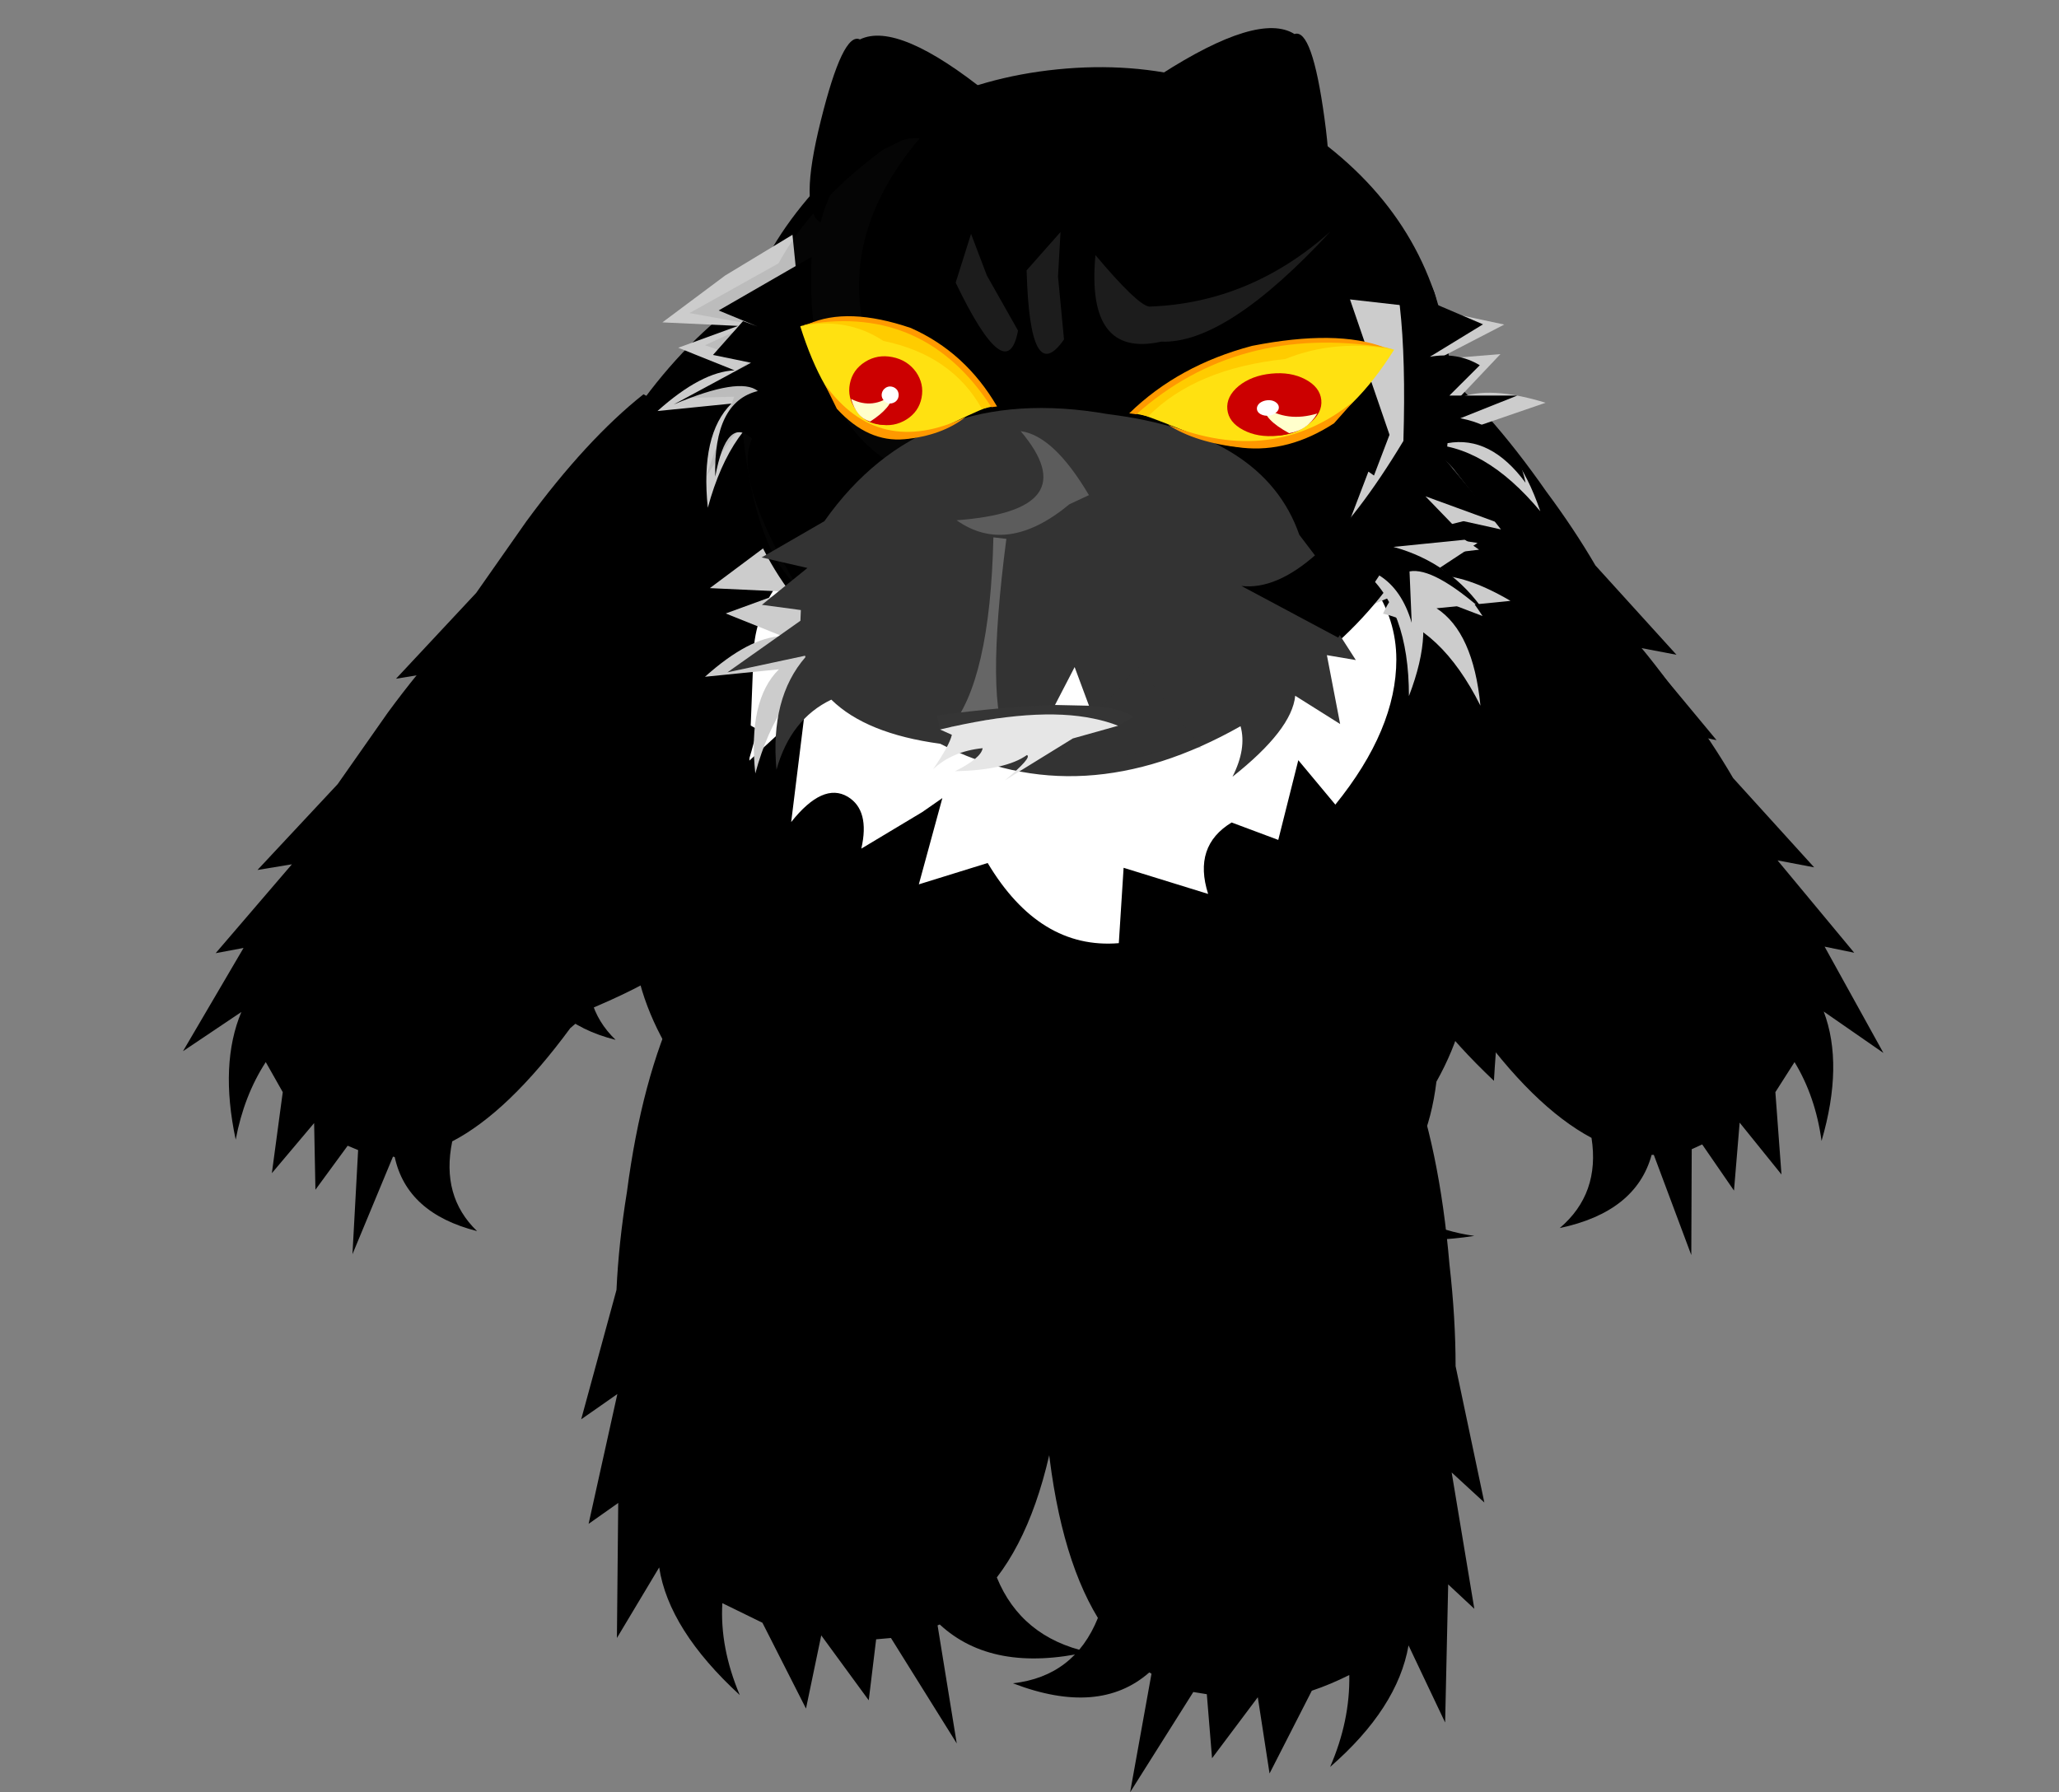 <?xml version="1.0" encoding="UTF-8" standalone="no"?>
<svg xmlns:xlink="http://www.w3.org/1999/xlink" height="205.7px" width="236.3px" xmlns="http://www.w3.org/2000/svg">
  <rect width="100%" height="100%" fill="#808080" stroke="none"/>
  <g transform="matrix(1.0, 0.0, 0.0, 1.0, 126.75, 101.8)">
    <use height="107.1" transform="matrix(1.0, 0.0, 0.0, 1.0, -89.85, -60.55)" width="163.45" xlink:href="#shape0"/>
    <use height="79.5" transform="matrix(-0.38, 0.0, 0.0, 0.38, 50.201, -35.155)" width="47.9" xlink:href="#shape1"/>
    <use height="79.5" transform="matrix(0.38, 0.0, 0.0, 0.38, -58.851, -33.605)" width="47.9" xlink:href="#shape1"/>
    <use height="180.1" transform="matrix(1.0, 0.0, 0.0, 1.0, -105.75, -76.2)" width="195.15" xlink:href="#shape2"/>
    <use height="79.5" transform="matrix(0.378, -0.038, 0.038, 0.378, -47.702, -42.609)" width="47.9" xlink:href="#shape1"/>
    <use height="121.75" transform="matrix(0.378, -0.038, 0.038, 0.378, 11.412, -73.096)" width="88.65" xlink:href="#shape3"/>
    <use height="79.5" transform="matrix(-0.378, 0.038, 0.038, 0.378, 44.742, -51.322)" width="47.9" xlink:href="#shape1"/>
    <use height="201.8" transform="matrix(0.378, -0.038, 0.038, 0.378, -46.624, -89.695)" width="218.1" xlink:href="#shape4"/>
    <use height="79.5" transform="matrix(-0.354, -0.135, -0.135, 0.354, 49.997, -48.406)" width="47.9" xlink:href="#shape1"/>
    <use height="79.5" transform="matrix(0.378, -0.038, 0.038, 0.378, -53.152, -73.109)" width="47.9" xlink:href="#shape1"/>
    <use height="79.5" transform="matrix(-0.358, 0.123, 0.123, 0.358, 44.613, -73.08)" width="47.9" xlink:href="#shape1"/>
    <use height="158.0" transform="matrix(0.378, -0.038, 0.038, 0.378, -52.512, -86.014)" width="91.75" xlink:href="#shape5"/>
    <use height="117.1" transform="matrix(0.378, -0.038, 0.038, 0.378, -45.944, -51.264)" width="190.0" xlink:href="#shape6"/>
    <use height="161.4" transform="matrix(0.378, -0.038, 0.038, 0.378, -18.54, -74.634)" width="116.65" xlink:href="#shape7"/>
    <use height="54.5" transform="matrix(0.378, -0.038, 0.038, 0.378, -35.589, -96.766)" width="59.55" xlink:href="#shape8"/>
    <use height="54.5" transform="matrix(-0.37, -0.078, -0.078, 0.37, 29.206, -96.585)" width="59.55" xlink:href="#shape8"/>
    <use height="121.75" transform="matrix(0.378, -0.038, 0.038, 0.378, 11.802, -73.593)" width="88.65" xlink:href="#shape9"/>
    <use height="45.15" transform="matrix(0.378, -0.038, 0.027, 0.266, 2.186, -60.864)" width="81.6" xlink:href="#shape10"/>
    <use height="16.9" transform="matrix(0.599, -0.06, 0.042, 0.422, 13.75, -58.378)" width="18.0" xlink:href="#shape11"/>
    <use height="16.9" transform="matrix(0.5, -0.05, 0.035, 0.352, 15.103, -57.327)" width="18.0" xlink:href="#shape11"/>
    <use height="15.0" transform="matrix(0.378, -0.038, 0.027, 0.266, 17.409, -55.733)" width="18.0" xlink:href="#shape12"/>
    <use height="45.15" transform="matrix(-0.288, -0.057, -0.057, 0.288, -10.93, -62.19)" width="81.6" xlink:href="#shape10"/>
    <use height="16.9" transform="matrix(-0.457, -0.09, -0.09, 0.457, -20.227, -60.007)" width="18.0" xlink:href="#shape11"/>
    <use height="16.9" transform="matrix(-0.382, -0.075, -0.075, 0.382, -21.434, -58.901)" width="18.0" xlink:href="#shape11"/>
    <use height="15.0" transform="matrix(-0.288, -0.057, -0.057, 0.288, -23.443, -57.233)" width="18.0" xlink:href="#shape12"/>
    <use height="109.1" transform="matrix(0.378, -0.038, 0.038, 0.378, -23.607, -52.665)" width="61.8" xlink:href="#shape13"/>
    <use height="191.5" transform="matrix(1.0, 0.0, 0.0, 1.0, -95.5, -95.25)" width="191.5" xlink:href="#button0"/>
  </g>
  <defs>
    <g id="shape0" transform="matrix(1.0, 0.0, 0.0, 1.0, 89.85, 60.55)">
      <path d="M-8.85 -10.0 Q-5.5 -4.6 -4.65 3.35 -4.05 7.0 -4.15 10.3 L-1.15 19.4 -4.8 17.65 -2.5 26.8 -5.4 25.35 -6.05 34.9 -10.0 29.85 Q-11.35 34.3 -19.1 38.85 -16.7 35.5 -16.7 32.35 L-21.05 33.8 -25.9 39.8 -27.1 34.65 -32.35 39.2 -32.85 34.9 -34.35 34.8 -41.7 42.25 -39.05 33.9 -39.25 33.85 Q-45.05 37.25 -54.75 35.75 -47.8 34.75 -44.95 30.5 -49.4 26.3 -50.4 18.05 -58.25 4.05 -49.8 -10.0 L-8.85 -10.0" fill="#000000" fill-rule="evenodd" stroke="none"/>
      <path d="M-3.45 -5.7 L37.5 -5.7 Q45.95 8.35 38.1 22.35 37.1 30.55 32.65 34.8 35.45 39.05 42.45 40.05 32.7 41.55 27.0 38.15 L26.75 38.2 29.4 46.55 22.05 39.1 20.55 39.2 20.05 43.5 14.8 38.95 13.6 44.1 8.7 38.1 4.4 36.65 Q4.4 39.8 6.8 43.15 -0.95 38.55 -2.3 34.15 L-6.25 39.2 -6.9 29.65 -9.8 31.1 -7.5 21.95 -11.15 23.7 -8.15 14.6 Q-8.25 11.3 -7.65 7.65 -6.8 -0.3 -3.45 -5.7" fill="#000000" fill-rule="evenodd" stroke="none"/>
      <path d="M37.2 -60.55 Q43.9 -55.15 50.7 -45.4 53.9 -41.1 56.35 -36.9 L65.65 -26.65 61.45 -27.45 70.25 -16.85 66.85 -17.55 73.6 -5.35 66.75 -10.1 Q69.05 -4.0 66.5 4.75 65.8 -0.35 63.4 -4.3 L61.2 -0.85 61.9 8.6 57.1 2.65 56.45 10.45 52.8 5.15 Q52.15 5.45 51.6 5.7 L51.55 17.85 47.25 6.35 47.0 6.35 Q45.2 12.9 36.45 14.75 41.1 10.8 40.1 4.4 33.35 0.8 26.3 -9.15 9.55 -23.6 5.45 -44.6 L37.2 -60.55" fill="#000000" fill-rule="evenodd" stroke="none"/>
      <path d="M-52.9 -56.55 Q-59.45 -51.35 -66.35 -41.95 L-72.1 -33.75 -81.3 -23.9 -77.35 -24.55 -86.1 -14.35 -82.9 -14.95 -89.85 -3.1 -83.15 -7.6 Q-85.65 -1.65 -83.8 7.05 -82.85 2.0 -80.35 -1.85 L-78.4 1.6 -79.65 10.9 -74.8 5.15 -74.65 12.8 -70.95 7.75 -69.75 8.25 -70.4 20.2 -65.75 9.0 -65.55 9.05 Q-64.15 15.5 -56.1 17.55 -60.25 13.55 -58.95 7.25 -52.5 3.9 -45.4 -5.75 -28.9 -19.55 -23.95 -40.05 L-52.9 -56.55" fill="#000000" fill-rule="evenodd" stroke="none"/>
    </g>
    <g id="shape1" transform="matrix(1.0, 0.0, 0.0, 1.0, 23.95, 39.75)">
      <path d="M21.95 -18.9 L23.95 -19.4 23.95 8.1 10.95 4.05 Q13.05 6.15 14.75 9.15 -2.25 14.85 -11.75 39.75 -11.8 17.45 -1.5 9.15 L-23.95 9.15 Q-9.55 -1.35 0.45 -0.75 L-15.8 -9.25 2.85 -14.0 -19.8 -17.35 0.5 -29.55 21.95 -39.75 21.95 -18.9" fill="#cccccc" fill-rule="evenodd" stroke="none"/>
    </g>
    <g id="shape2" transform="matrix(1.0, 0.0, 0.0, 1.0, 105.75, 76.2)">
      <path d="M53.0 -36.15 Q59.7 -30.75 66.5 -21.0 69.7 -16.7 72.15 -12.5 L81.45 -2.25 77.25 -3.05 86.05 7.55 82.65 6.85 89.4 19.05 82.55 14.3 Q84.85 20.4 82.3 29.15 81.6 24.05 79.2 20.1 L77.0 23.55 77.7 33.0 72.9 27.05 72.25 34.85 68.6 29.55 67.4 30.1 67.35 42.25 63.05 30.75 62.8 30.75 Q61.0 37.3 52.25 39.15 56.9 35.2 55.9 28.8 49.15 25.2 42.1 15.25 25.35 0.8 21.25 -20.2 L53.0 -36.15" fill="#000000" fill-rule="evenodd" stroke="none"/>
      <path d="M46.6 -42.2 L56.3 -25.3 52.2 -24.35 58.0 -10.5 51.65 -13.8 55.8 6.75 47.65 2.75 Q45.5 8.65 44.7 22.25 36.05 14.05 34.25 8.1 1.4 33.5 -30.55 14.9 -46.8 12.7 -48.05 6.55 -47.5 9.7 -64.0 16.0 -58.6 0.65 -61.75 1.2 L-71.1 7.9 -63.55 -20.2 -73.55 -16.95 -64.35 -33.1 -73.95 -27.0 -59.95 -44.2 Q-41.2 -82.45 -0.4 -74.95 33.8 -70.85 46.6 -42.2 M-61.8 -29.25 Q-63.25 -19.35 -61.75 -29.3 L-61.8 -29.25" fill="#000000" fill-rule="evenodd" stroke="none"/>
      <path d="M22.65 -41.85 Q33.5 -35.35 33.5 -26.1 33.5 -18.1 26.5 -9.45 L22.25 -14.55 19.95 -5.4 14.6 -7.4 Q10.15 -4.7 11.9 0.8 L2.2 -2.2 1.65 6.45 Q-7.45 7.2 -13.4 -2.75 L-21.3 -0.3 -18.6 -10.2 -20.9 -8.6 -27.9 -4.4 Q-26.9 -8.8 -29.45 -10.35 -32.3 -12.05 -35.95 -7.45 L-34.35 -20.4 -40.75 -14.5 -40.3 -26.1 Q-40.3 -35.35 -29.45 -41.85 -18.65 -48.4 -3.4 -48.4 11.85 -48.4 22.65 -41.85" fill="#ffffff" fill-rule="evenodd" stroke="none"/>
      <path d="M-68.8 -34.6 Q-75.35 -29.4 -82.25 -20.0 L-88.0 -11.8 -97.2 -1.95 -93.25 -2.6 -102.0 7.6 -98.8 7.0 -105.75 18.85 -99.05 14.35 Q-101.55 20.3 -99.7 29.0 -98.75 23.95 -96.25 20.1 L-94.3 23.55 -95.55 32.85 -90.7 27.1 -90.55 34.75 -86.85 29.7 -85.65 30.2 -86.3 42.15 -81.65 30.95 -81.45 31.0 Q-80.05 37.45 -72.0 39.5 -76.15 35.5 -74.85 29.2 -68.4 25.85 -61.3 16.2 -44.8 2.4 -39.85 -18.1 L-68.8 -34.6" fill="#000000" fill-rule="evenodd" stroke="none"/>
      <path d="M-49.0 13.3 Q-53.1 22.0 -54.8 35.0 -55.75 40.85 -56.0 46.25 L-60.05 61.1 -55.9 58.2 -59.2 73.1 -55.8 70.7 -55.95 86.2 -51.1 78.1 Q-50.0 85.25 -41.85 92.75 -44.15 87.3 -43.85 82.2 L-39.25 84.45 -34.25 94.3 -32.5 85.9 -27.05 93.35 -26.2 86.35 -24.5 86.2 -16.95 98.3 -19.15 84.75 -18.9 84.65 Q-12.85 90.25 -1.9 87.8 -9.55 86.1 -12.35 79.25 -7.05 72.35 -5.2 58.95 4.7 36.3 -3.45 13.4 L-49.0 13.3" fill="#000000" fill-rule="evenodd" stroke="none"/>
      <path d="M-6.8 15.45 L34.85 20.5 Q38.45 29.85 39.6 43.35 40.3 49.5 40.3 55.0 L43.6 70.65 39.85 67.2 42.45 82.85 39.45 80.05 39.1 95.9 34.9 87.05 Q33.65 94.25 25.9 101.0 28.2 95.7 28.1 90.45 25.9 91.55 23.8 92.25 L18.95 101.75 17.6 93.0 12.35 100.0 11.75 92.65 10.2 92.4 2.95 103.9 5.4 90.3 5.15 90.15 Q-0.6 95.2 -10.5 91.4 -3.45 90.6 -0.75 83.9 -5.4 76.25 -6.65 62.25 -15.1 37.95 -6.8 15.45" fill="#000000" fill-rule="evenodd" stroke="none"/>
    </g>
    <g id="shape3" transform="matrix(1.0, 0.0, 0.0, 1.0, -51.25, 138.6)">
      <path d="M129.55 -94.45 L119.5 -86.25 139.9 -84.2 122.1 -79.1 Q138.15 -74.35 139.75 -57.75 130.65 -73.05 117.5 -72.0 L116.5 -66.9 130.25 -46.55 109.25 -56.7 120.5 -42.45 98.1 -42.45 Q115.0 -35.95 123.6 -20.05 109.55 -35.25 102.2 -34.6 L101.3 -19.1 Q99.35 -29.4 93.0 -34.3 L78.75 -16.85 51.25 -35.3 Q72.0 -30.8 104.3 -74.0 110.7 -122.75 103.5 -138.6 118.85 -123.55 118.5 -113.95 L131.75 -106.65 114.8 -98.5 Q123.25 -99.15 129.55 -94.45" fill="#333333" fill-opacity="0.102" fill-rule="evenodd" stroke="none"/>
    </g>
    <g id="shape4" transform="matrix(1.0, 0.0, 0.0, 1.0, 96.5, 197.35)">
      <path d="M89.65 -167.8 Q121.6 -138.25 121.6 -96.45 121.6 -54.65 89.65 -25.1 57.7 4.45 12.55 4.45 -32.6 4.45 -64.55 -25.1 -96.5 -54.65 -96.5 -96.45 -96.5 -138.25 -64.55 -167.8 -32.6 -197.35 12.55 -197.35 57.7 -197.35 89.65 -167.8" fill="#000000" fill-rule="evenodd" stroke="none"/>
    </g>
    <g id="shape5" transform="matrix(1.0, 0.0, 0.0, 1.0, 112.9, 189.25)">
      <path d="M-21.15 -189.25 Q-85.1 -139.15 -24.2 -68.0 L-53.7 -60.85 -64.9 -54.0 -76.15 -45.55 Q-92.7 -55.35 -93.0 -97.5 -89.85 -105.05 -105.55 -85.25 L-94.5 -108.7 -107.7 -109.7 -88.4 -118.85 -101.7 -125.05 -87.4 -130.05 -105.4 -135.2 -77.15 -147.45 Q-60.3 -172.05 -21.15 -189.25" fill="#333333" fill-opacity="0.102" fill-rule="evenodd" stroke="none"/>
      <path d="M-89.55 -131.15 L-85.35 -129.1 -96.55 -135.1 -67.0 -148.4 Q-75.7 -89.45 -32.35 -75.1 L-29.3 -55.75 -40.5 -48.6 -49.65 -31.25 -81.25 -49.65 Q-97.4 -84.15 -90.35 -95.55 -97.3 -103.35 -102.6 -85.25 -100.9 -107.75 -87.2 -109.7 -92.15 -114.6 -112.9 -108.2 L-88.4 -118.4 -99.6 -121.9 -89.55 -131.15" fill="#000000" fill-rule="evenodd" stroke="none"/>
    </g>
    <g id="shape6" transform="matrix(1.0, 0.0, 0.0, 1.0, 95.15, 58.15)">
      <path d="M80.9 -11.75 L94.85 11.0 84.25 8.25 94.1 27.6 85.55 25.25 87.45 46.35 74.8 36.5 Q72.8 46.6 53.5 58.95 58.65 50.9 57.45 44.0 6.8 66.3 -33.35 40.2 -55.35 34.95 -64.75 23.65 -77.55 28.25 -83.35 43.05 -83.15 21.3 -71.25 10.1 L-71.3 9.65 -95.15 12.3 -71.65 -1.0 -71.2 -4.2 -82.75 -6.95 -67.95 -16.65 -81.4 -21.2 -61.45 -30.2 Q-27.65 -69.2 27.1 -53.8 73.35 -43.3 80.9 -11.75" fill="#333333" fill-rule="evenodd" stroke="none"/>
    </g>
    <g id="shape7" transform="matrix(1.0, 0.0, 0.0, 1.0, 26.85, 150.5)">
      <path d="M-18.3 -150.5 L-14.8 -137.5 -7.1 -120.0 Q-12.2 -102.7 -24.4 -136.3 L-18.3 -150.5" fill="#333333" fill-opacity="0.553" fill-rule="evenodd" stroke="none"/>
      <path d="M8.65 -148.35 L6.55 -135.05 6.45 -115.95 Q-5.3 -102.25 -2.7 -137.85 L8.65 -148.35" fill="#333333" fill-opacity="0.553" fill-rule="evenodd" stroke="none"/>
      <path d="M89.8 -140.35 Q55.1 -109.65 35.6 -112.35 12.45 -109.6 18.45 -140.35 29.55 -124.1 33.05 -123.25 63.5 -121.25 89.8 -140.35" fill="#333333" fill-opacity="0.553" fill-rule="evenodd" stroke="none"/>
      <path d="M35.35 10.9 L4.1 10.9 -26.85 5.25 Q11.95 -1.1 18.0 -16.85 L35.35 10.9" fill="#333333" fill-opacity="0.18" fill-rule="evenodd" stroke="none"/>
    </g>
    <g id="shape8" transform="matrix(1.0, 0.0, 0.0, 1.0, 29.8, 27.25)">
      <path d="M-9.95 -26.6 Q2.1 -31.05 27.3 -6.15 31.0 0.95 29.15 4.75 25.3 12.75 11.4 4.5 -2.55 -3.8 -12.9 6.1 -23.3 15.95 -27.3 27.25 -33.55 22.7 -24.15 -3.4 -14.8 -29.55 -9.95 -26.6" fill="#000000" fill-rule="evenodd" stroke="none"/>
      <path d="M12.5 7.2 Q3.5 3.45 -1.15 5.3 -5.85 7.15 -11.65 8.95 -17.5 10.7 -21.55 15.3 -20.3 -25.55 4.6 -12.8 21.45 10.95 12.5 7.2" fill="#000000" fill-rule="evenodd" stroke="none"/>
    </g>
    <g id="shape9" transform="matrix(1.0, 0.0, 0.0, 1.0, -52.4, 139.8)">
      <path d="M130.7 -95.65 L120.65 -87.45 141.05 -85.4 123.25 -80.3 Q139.3 -75.55 140.9 -58.95 131.8 -74.25 118.65 -73.2 L117.65 -68.1 131.4 -47.75 110.4 -57.9 121.65 -43.65 99.25 -43.65 Q116.15 -37.15 124.75 -21.25 110.7 -36.45 103.35 -35.8 L102.45 -20.3 Q100.5 -30.6 94.15 -35.5 L79.9 -18.05 52.4 -36.5 Q73.15 -32.0 105.45 -75.2 111.85 -123.95 104.65 -139.8 120.0 -124.75 119.65 -115.15 L132.9 -107.85 115.95 -99.7 Q124.4 -100.35 130.7 -95.65" fill="#000000" fill-rule="evenodd" stroke="none"/>
    </g>
    <g id="shape10" transform="matrix(1.0, 0.0, 0.0, 1.0, 42.45, 23.55)">
      <path d="M-39.1 1.75 Q2.4 -33.0 39.1 -14.9 11.5 35.45 -20.1 15.5 -34.45 4.5 -39.1 1.75" fill="#ffe111" fill-rule="evenodd" stroke="none"/>
      <path d="M6.1 -15.6 Q-21.2 -15.4 -36.85 3.0 L-40.7 1.25 Q-1.4 -37.3 39.15 -14.9 22.05 -22.15 6.1 -15.6" fill="#ffcc00" fill-rule="evenodd" stroke="none"/>
      <path d="M-42.45 0.9 Q-26.2 -17.5 -3.45 -22.65 22.5 -26.1 36.25 -16.3 -7.1 -32.55 -40.35 1.6 L-42.45 0.9" fill="#ff9900" fill-rule="evenodd" stroke="none"/>
      <path d="M18.8 13.95 Q4.3 24.6 -9.55 20.45 -23.45 16.3 -31.2 7.35 -0.85 29.85 25.3 5.45 L18.8 13.95" fill="#ff9900" fill-rule="evenodd" stroke="none"/>
    </g>
    <g id="shape11" transform="matrix(1.0, 0.0, 0.0, 1.0, 9.0, 8.45)">
      <path d="M6.35 -6.0 Q9.0 -3.5 9.0 0.0 9.0 3.5 6.35 5.95 3.75 8.45 0.0 8.45 -3.75 8.45 -6.4 5.95 -9.0 3.5 -9.0 0.0 -9.0 -3.5 -6.4 -6.0 -3.75 -8.45 0.0 -8.45 3.75 -8.45 6.35 -6.0" fill="#cc0000" fill-rule="evenodd" stroke="none"/>
    </g>
    <g id="shape12" transform="matrix(1.0, 0.0, 0.0, 1.0, 3.9, -1.2)">
      <path d="M14.1 9.0 Q10.6 15.8 5.05 16.2 -2.15 9.25 -1.7 3.9 4.8 11.6 14.1 9.0" fill="#ffffcc" fill-rule="evenodd" stroke="none"/>
      <path d="M1.75 6.85 Q0.8 7.85 -0.55 7.85 -1.9 7.85 -2.95 6.85 -3.9 5.9 -3.9 4.55 -3.9 3.2 -2.95 2.15 -1.9 1.2 -0.55 1.2 0.8 1.2 1.75 2.15 2.75 3.2 2.75 4.55 2.75 5.9 1.75 6.85" fill="#ffffff" fill-rule="evenodd" stroke="none"/>
    </g>
    <g id="shape13" transform="matrix(1.0, 0.0, 0.0, 1.0, 45.9, 94.25)">
      <path d="M-19.75 -56.6 Q-28.25 -58.35 -34.5 -66.2 -40.75 -74.0 -43.05 -78.95 -45.35 -83.9 -32.65 -89.8 -19.95 -95.75 -11.3 -93.75 -2.65 -91.8 5.5 -81.45 13.7 -71.15 9.75 -67.7 5.8 -64.2 -2.75 -59.6 -11.25 -54.95 -19.75 -56.6" fill="#333333" fill-rule="evenodd" stroke="none"/>
      <path d="M-9.35 -89.65 Q0.45 -87.35 9.25 -68.35 L3.1 -66.2 Q-17.2 -52.55 -31.3 -64.8 8.45 -63.75 -9.35 -89.65" fill="#ffffff" fill-opacity="0.2" fill-rule="evenodd" stroke="none"/>
      <path d="M-16.9 -57.7 Q-28.3 -8.95 -22.6 3.8 -29.4 -7.85 -39.8 -2.25 -26.1 -15.15 -20.75 -58.55 L-16.9 -57.7" fill="#666666" fill-rule="evenodd" stroke="none"/>
      <path d="M2.9 -5.05 Q12.7 -3.35 15.9 -0.35 L11.05 1.85 Q7.75 0.15 3.85 -1.05 -13.0 -6.4 -42.6 -2.4 L-43.1 -6.75 Q-21.25 -7.35 -7.3 -6.3 L2.9 -5.05" fill="#353535" fill-rule="evenodd" stroke="none"/>
      <path d="M-7.3 -6.3 L-0.25 -17.1 2.9 -5.05 -7.3 -6.3" fill="#ffffff" fill-rule="evenodd" stroke="none"/>
      <path d="M11.05 1.85 L-2.95 4.3 -24.65 14.85 Q-15.65 8.75 -17.25 7.9 -24.05 11.8 -39.35 10.6 -31.1 7.45 -30.35 4.5 -39.55 4.5 -45.9 9.35 -40.2 2.6 -39.2 -0.45 L-42.6 -2.4 Q-13.0 -6.4 3.85 -1.05 7.75 0.15 11.05 1.85" fill="#e6e6e6" fill-rule="evenodd" stroke="none"/>
    </g>
    <g id="button0" transform="matrix(1.0, 0.0, 0.0, 1.0, 0.0, 0.0)">
      <use height="191.5" transform="matrix(1.0, 0.0, 0.0, 1.0, 0.0, 0.0)" width="191.5" xlink:href="#shape14"/>
    </g>
    <g id="shape14" transform="matrix(1.0, 0.0, 0.0, 1.0, 0.0, 0.0)">
      <path d="M176.55 44.0 Q191.5 66.75 191.5 95.75 191.5 135.4 163.45 163.45 135.4 191.5 95.75 191.5 64.5 191.5 40.45 174.05 34.0 169.4 28.05 163.45 0.0 135.4 0.0 95.75 0.0 56.1 28.05 28.05 56.1 0.0 95.75 0.0 135.4 0.0 163.45 28.05 171.0 35.6 176.55 44.0" fill="#ff0000" fill-opacity="0.0" fill-rule="evenodd" stroke="none"/>
    </g>
  </defs>
</svg>
